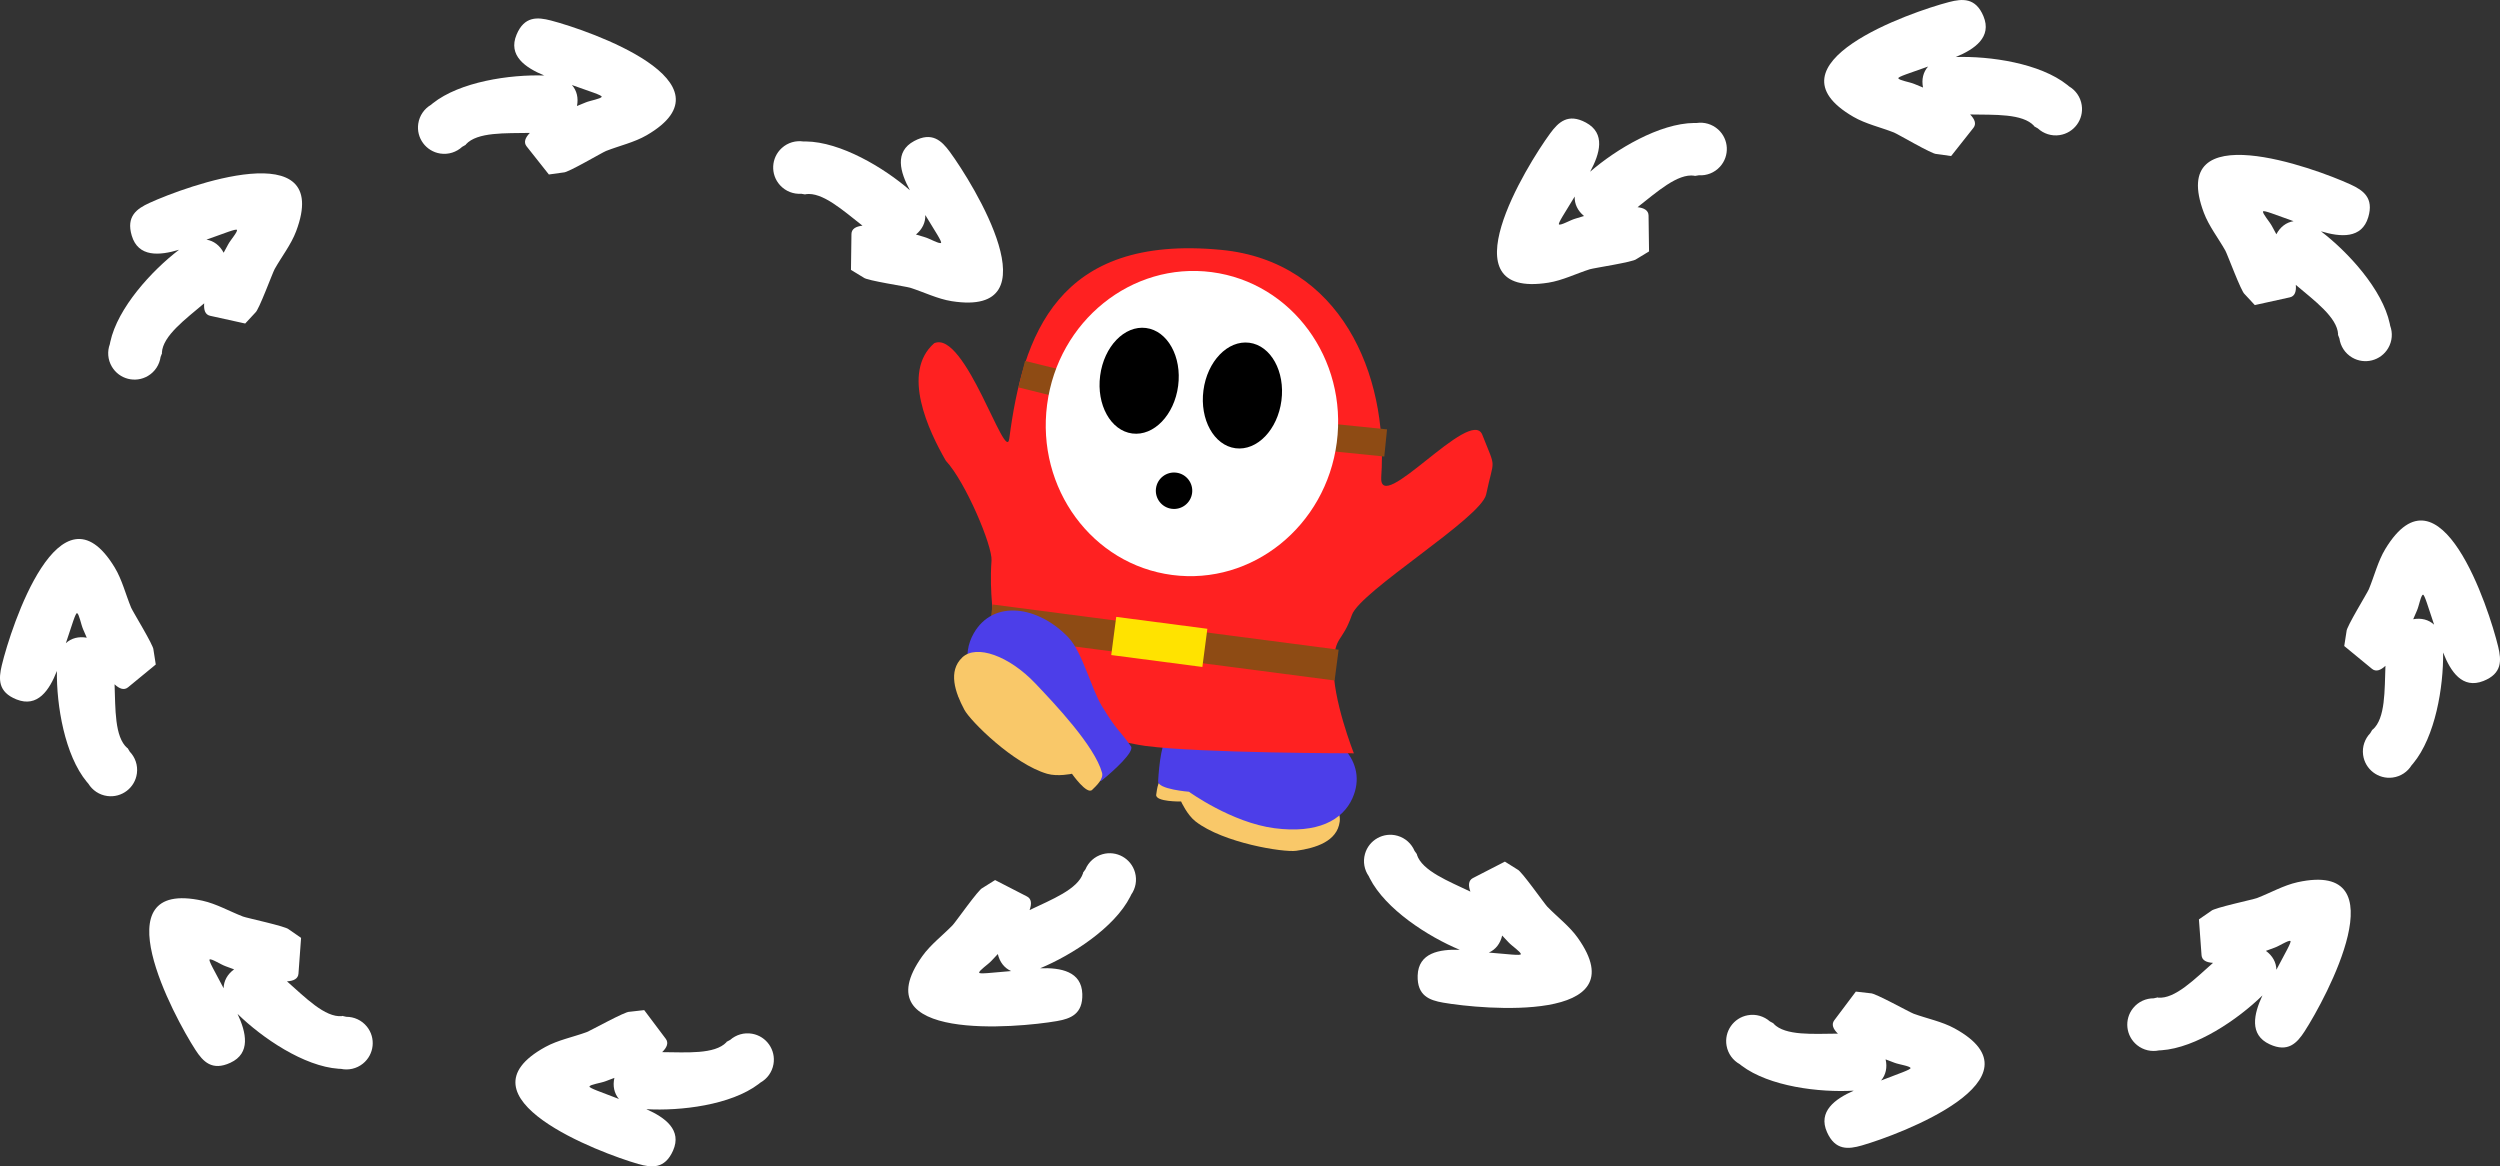 <svg version="1.1" xmlns="http://www.w3.org/2000/svg" xmlns:xlink="http://www.w3.org/1999/xlink" width="169.081" height="78.883" viewBox="0,0,169.081,78.883"><rect x="0" y="0" width="169.081" height="78.883" fill="#333333" stroke="none"/><g transform="translate(-154.886,-141.306)"><g data-paper-data="{&quot;isPaintingLayer&quot;:true}" fill-rule="nonzero" stroke="none" stroke-linecap="butt" stroke-linejoin="miter" stroke-miterlimit="10" stroke-dasharray="" stroke-dashoffset="0" style="mix-blend-mode: normal"><path d="M242.554,198.847c-0.871,0.122 -4.935,-0.531 -6.805,-1.981c-0.58,-0.45 -0.982,-1.353 -0.982,-1.353c0,0 -1.754,0.035 -1.684,-0.462c0.056,-0.394 0.133,-1.068 0.543,-1.223c1.762,-0.667 5.663,-0.155 7.531,0.089c2.565,0.335 4.506,1.662 4.336,2.963c-0.174,1.331 -1.611,1.781 -2.94,1.967z" data-paper-data="{&quot;origPos&quot;:null}" fill="#f9c869" stroke-width="0"/><path d="M246.356,195.292c-0.67,1.497 -2.375,2.407 -5.275,2.028c-2.9,-0.379 -5.782,-2.466 -5.782,-2.466c0,0 -2.114,-0.164 -2.086,-0.708c0.058,-1.126 0.275,-2.948 0.705,-2.952c1.586,-0.016 1.265,0.156 3.358,-0.013c1.356,-0.11 3.723,-1.078 5.071,-0.902c2.9,0.379 5.111,2.547 4.008,5.013z" data-paper-data="{&quot;origPos&quot;:null}" fill="#4c3ee9" stroke-width="0"/><path d="M223.145,170.972c0.911,-6.968 3.232,-13.831 14.331,-12.767c8.064,0.773 11.31,8.409 10.827,15.348c-0.192,2.762 6.063,-4.811 6.836,-2.841c0.961,2.449 0.798,1.457 0.26,4.032c-0.332,1.591 -8.521,6.544 -9.081,8.153c-0.666,1.913 -1.153,1.342 -1.235,3.365c-0.094,2.307 1.368,5.992 1.368,5.992c0,0 -10.315,-0.004 -14.093,-0.498c-2.065,-0.27 -12.725,-2.887 -12.657,-3.369c0.151,-1.075 2.429,-5.009 2.429,-5.009c0,0 -0.344,-1.971 -0.185,-4.161c0.071,-0.98 -1.751,-5.313 -3.09,-6.751c-1.167,-2.022 -3.035,-5.969 -0.788,-7.946c2.084,-0.933 4.846,8.227 5.078,6.452z" data-paper-data="{&quot;origPos&quot;:null}" fill="#ff2121" stroke-width="0"/><path d="M223.766,167.507l0.445,-1.793l5.706,1.416l-0.445,1.793z" data-paper-data="{&quot;origPos&quot;:null,&quot;origRot&quot;:0}" fill="#8e4b14" stroke-width="0"/><path d="M242.659,171.588l0.187,-1.838l5.849,0.595l-0.187,1.838z" data-paper-data="{&quot;origPos&quot;:null,&quot;origRot&quot;:0}" fill="#8e4b14" stroke-width="0"/><path d="M225.704,168.672c0.739,-5.656 5.724,-9.668 11.134,-8.961c5.41,0.707 9.197,5.865 8.458,11.521c-0.739,5.656 -5.724,9.668 -11.134,8.961c-5.41,-0.707 -9.197,-5.865 -8.458,-11.521z" data-paper-data="{&quot;origPos&quot;:null}" fill="#ffffff" stroke-width="0"/><path d="M229.292,166.712c0.257,-1.97 1.647,-3.413 3.104,-3.223c1.457,0.19 2.429,1.942 2.171,3.912c-0.257,1.97 -1.647,3.413 -3.104,3.223c-1.457,-0.19 -2.429,-1.942 -2.171,-3.912z" data-paper-data="{&quot;origPos&quot;:null}" fill="#000000" stroke-width="0"/><path d="M233.068,174.336c0.088,-0.675 0.707,-1.15 1.381,-1.062c0.675,0.088 1.15,0.707 1.062,1.381c-0.088,0.675 -0.707,1.15 -1.381,1.062c-0.675,-0.088 -1.15,-0.707 -1.062,-1.381z" data-paper-data="{&quot;origPos&quot;:null}" fill="#000000" stroke-width="0"/><path d="M236.277,167.71c0.257,-1.97 1.647,-3.413 3.104,-3.223c1.457,0.19 2.429,1.942 2.171,3.912c-0.257,1.97 -1.647,3.413 -3.104,3.223c-1.457,-0.19 -2.429,-1.942 -2.171,-3.912z" data-paper-data="{&quot;origPos&quot;:null}" fill="#000000" stroke-width="0"/><path d="M221.746,184.271l0.272,-2.082l23.402,3.058l-0.272,2.082z" data-paper-data="{&quot;origPos&quot;:null}" fill="#8e4b14" stroke-width="0"/><path d="M230.042,185.609l0.337,-2.582l6.163,0.805l-0.337,2.582z" data-paper-data="{&quot;origPos&quot;:null}" fill="#ffe300" stroke-width="0"/><path d="M220.742,184.139c1.343,-2.343 4.398,-1.832 6.411,0.289c0.936,0.986 1.547,3.47 2.256,4.631c1.096,1.792 1.046,1.431 1.967,2.722c0.249,0.35 -1.095,1.598 -1.971,2.308c-0.423,0.343 -1.8,-1.269 -1.8,-1.269c0,0 -3.384,-1.101 -5.397,-3.222c-2.013,-2.121 -2.281,-4.035 -1.466,-5.458z" data-paper-data="{&quot;origPos&quot;:null,&quot;index&quot;:null,&quot;origRot&quot;:0}" fill="#4c3ee9" stroke-width="0"/><path d="M219.965,185.771c0.952,-0.903 3.167,-0.115 4.948,1.761c1.297,1.367 4.007,4.219 4.506,6.036c0.116,0.422 -0.383,0.882 -0.669,1.159c-0.36,0.349 -1.365,-1.089 -1.365,-1.089c0,0 -0.966,0.207 -1.671,0.003c-2.273,-0.657 -5.193,-3.558 -5.607,-4.334c-0.633,-1.184 -1.115,-2.61 -0.141,-3.535z" data-paper-data="{&quot;origPos&quot;:null,&quot;index&quot;:null,&quot;origRot&quot;:0}" fill="#f9c869" stroke-width="0"/><g fill="#ffffff" stroke-width="0.5"><path d="M222.186,200.827c0.72,0.37 1.441,0.739 2.16,1.111c0.308,0.159 0.325,0.497 0.173,0.918c1.485,-0.71 3.266,-1.403 3.618,-2.498l-0.006,-0.027c0.053,-0.08 0.108,-0.156 0.164,-0.228c0.202,-0.482 0.614,-0.871 1.156,-1.024c0.946,-0.268 1.93,0.282 2.197,1.227c0.152,0.536 0.041,1.084 -0.256,1.507c-0.021,0.046 -0.044,0.093 -0.068,0.141c-1.067,2.096 -3.941,3.946 -6.089,4.838c1.39,-0.049 2.803,0.206 2.85,1.739c0.042,1.364 -0.791,1.672 -1.724,1.834c-2.649,0.46 -13.237,1.427 -9.101,-4.387c0.559,-0.787 1.385,-1.407 2.058,-2.103c0.197,-0.204 1.748,-2.42 2.012,-2.511zM221.939,206.29c-0.228,0.249 -0.846,0.653 -0.829,0.801c0.013,0.111 0.911,-0.008 1.989,-0.094c0.054,-0.004 0.112,-0.01 0.172,-0.016c-0.457,-0.202 -0.776,-0.611 -0.899,-1.151c-0.236,0.256 -0.402,0.427 -0.433,0.46z"/><path d="M198.455,209.622c0.486,0.647 0.974,1.294 1.459,1.942c0.208,0.278 0.075,0.589 -0.245,0.901c1.646,0.01 3.551,0.163 4.346,-0.668l0.006,-0.027c0.083,-0.049 0.165,-0.093 0.247,-0.133c0.392,-0.345 0.933,-0.515 1.488,-0.417c0.968,0.172 1.613,1.096 1.441,2.063c-0.097,0.549 -0.436,0.993 -0.888,1.245c-0.039,0.033 -0.08,0.065 -0.122,0.097c-1.875,1.42 -5.268,1.83 -7.59,1.696c1.272,0.562 2.432,1.408 1.806,2.809c-0.557,1.246 -1.441,1.159 -2.351,0.898c-2.584,-0.742 -12.533,-4.493 -6.274,-7.919c0.847,-0.463 1.86,-0.662 2.77,-0.993c0.267,-0.097 2.629,-1.415 2.906,-1.381zM195.849,214.429c-0.313,0.125 -1.046,0.219 -1.095,0.359c-0.037,0.105 0.823,0.39 1.831,0.783c0.051,0.02 0.105,0.04 0.161,0.061c-0.323,-0.381 -0.431,-0.888 -0.306,-1.428c-0.324,0.127 -0.548,0.208 -0.591,0.225z"/><path d="M175.249,204.736c-0.059,0.808 -0.116,1.615 -0.177,2.423c-0.026,0.346 -0.331,0.493 -0.777,0.518c1.235,1.089 2.57,2.456 3.715,2.352l0.022,-0.016c0.095,0.018 0.186,0.038 0.274,0.062c0.523,-0.002 1.042,0.225 1.395,0.663c0.617,0.765 0.496,1.886 -0.269,2.503c-0.434,0.349 -0.982,0.462 -1.487,0.355c-0.051,-0.001 -0.103,-0.004 -0.156,-0.007c-2.346,-0.162 -5.174,-2.082 -6.836,-3.71c0.589,1.26 0.908,2.66 -0.485,3.304c-1.238,0.573 -1.848,-0.074 -2.362,-0.868c-1.461,-2.258 -6.494,-11.622 0.475,-10.092c0.943,0.207 1.837,0.724 2.74,1.071c0.265,0.102 2.912,0.661 3.098,0.868zM170.126,206.647c-0.318,-0.112 -0.932,-0.523 -1.062,-0.449c-0.097,0.055 0.364,0.835 0.865,1.794c0.025,0.048 0.053,0.099 0.082,0.152c0.007,-0.499 0.258,-0.953 0.708,-1.278c-0.328,-0.117 -0.55,-0.203 -0.593,-0.218z"/><path d="M165.421,186.248c-0.625,0.514 -1.249,1.03 -1.876,1.543c-0.269,0.22 -0.585,0.101 -0.911,-0.205c0.063,1.645 -0.006,3.554 0.858,4.312l0.027,0.005c0.053,0.081 0.1,0.161 0.144,0.241c0.362,0.377 0.556,0.909 0.482,1.468c-0.129,0.974 -1.024,1.66 -1.998,1.531c-0.552,-0.073 -1.012,-0.392 -1.283,-0.832c-0.034,-0.038 -0.068,-0.077 -0.102,-0.118c-1.501,-1.811 -2.06,-5.182 -2.028,-7.508c-0.506,1.295 -1.3,2.492 -2.727,1.927c-1.269,-0.502 -1.221,-1.389 -1,-2.31c0.627,-2.615 3.938,-12.718 7.636,-6.616c0.5,0.825 0.743,1.829 1.114,2.723c0.109,0.262 1.529,2.565 1.508,2.842zM160.504,183.856c-0.138,-0.308 -0.265,-1.036 -0.407,-1.079c-0.107,-0.032 -0.353,0.84 -0.702,1.864c-0.018,0.051 -0.035,0.106 -0.054,0.164c0.366,-0.34 0.868,-0.47 1.413,-0.369c-0.142,-0.318 -0.232,-0.539 -0.251,-0.58z"/><path d="M171.47,163.187c-0.791,-0.174 -1.582,-0.346 -2.372,-0.523c-0.339,-0.075 -0.441,-0.398 -0.402,-0.843c-1.255,1.066 -2.799,2.191 -2.861,3.339l0.013,0.024c-0.031,0.091 -0.065,0.178 -0.101,0.262c-0.073,0.518 -0.372,0.999 -0.857,1.286c-0.846,0.5 -1.938,0.22 -2.438,-0.626c-0.284,-0.479 -0.317,-1.038 -0.138,-1.523c0.009,-0.05 0.019,-0.101 0.03,-0.153c0.497,-2.299 2.803,-4.821 4.652,-6.233c-1.331,0.402 -2.762,0.517 -3.2,-0.954c-0.389,-1.308 0.338,-1.819 1.198,-2.213c2.444,-1.122 12.434,-4.76 9.919,1.918c-0.34,0.903 -0.98,1.714 -1.453,2.558c-0.139,0.248 -1.072,2.786 -1.304,2.941zM170.313,157.843c0.156,-0.299 0.651,-0.848 0.597,-0.986c-0.041,-0.104 -0.879,0.241 -1.899,0.599c-0.051,0.018 -0.105,0.038 -0.162,0.059c0.493,0.078 0.906,0.392 1.163,0.884c0.163,-0.308 0.28,-0.515 0.301,-0.556z"/><path d="M192.007,153.107c-0.502,-0.635 -1.006,-1.269 -1.507,-1.905c-0.214,-0.273 -0.09,-0.587 0.222,-0.907c-1.646,0.032 -3.554,-0.074 -4.328,0.776l-0.006,0.027c-0.082,0.051 -0.163,0.097 -0.244,0.139c-0.384,0.355 -0.92,0.538 -1.477,0.454c-0.972,-0.148 -1.64,-1.055 -1.492,-2.027c0.084,-0.551 0.411,-1.004 0.856,-1.266c0.039,-0.034 0.078,-0.067 0.12,-0.1c1.839,-1.466 5.221,-1.961 7.546,-1.885c-1.285,-0.53 -2.466,-1.347 -1.875,-2.763c0.526,-1.259 1.412,-1.195 2.328,-0.956c2.602,0.677 12.641,4.179 6.47,7.76c-0.835,0.484 -1.843,0.708 -2.744,1.062c-0.264,0.104 -2.593,1.48 -2.87,1.453zM194.492,148.236c0.31,-0.132 1.04,-0.245 1.086,-0.386c0.034,-0.106 -0.833,-0.369 -1.85,-0.737c-0.051,-0.019 -0.106,-0.037 -0.163,-0.057c0.333,0.373 0.453,0.877 0.342,1.42c0.321,-0.136 0.543,-0.222 0.585,-0.24z"/><path d="M212.439,159.56c0.011,-0.81 0.02,-1.619 0.033,-2.429c0.006,-0.347 0.301,-0.512 0.745,-0.563c-1.297,-1.014 -2.71,-2.299 -3.847,-2.128l-0.021,0.017c-0.096,-0.012 -0.188,-0.027 -0.277,-0.046c-0.522,0.033 -1.053,-0.163 -1.432,-0.58c-0.661,-0.728 -0.607,-1.853 0.121,-2.514c0.412,-0.375 0.953,-0.519 1.464,-0.442c0.051,-0.002 0.103,-0.002 0.156,-0.002c2.352,0.023 5.288,1.772 7.043,3.299c-0.662,-1.222 -1.064,-2.601 0.288,-3.327c1.202,-0.645 1.849,-0.036 2.41,0.727c1.592,2.167 7.171,11.218 0.123,10.102c-0.953,-0.151 -1.877,-0.614 -2.799,-0.907c-0.27,-0.086 -2.946,-0.488 -3.144,-0.683zM217.44,157.349c0.324,0.093 0.962,0.467 1.086,0.386c0.094,-0.061 -0.413,-0.812 -0.97,-1.739c-0.028,-0.047 -0.058,-0.096 -0.091,-0.147c0.023,0.499 -0.202,0.966 -0.631,1.317c0.334,0.097 0.561,0.17 0.605,0.183z"/></g><g data-paper-data="{&quot;index&quot;:null}" fill="#ffffff" stroke-width="0.5"><path d="M257.521,200.116c0.263,0.091 1.814,2.307 2.012,2.511c0.673,0.695 1.499,1.316 2.058,2.103c4.136,5.814 -6.452,4.848 -9.101,4.387c-0.933,-0.162 -1.766,-0.47 -1.724,-1.834c0.048,-1.533 1.461,-1.788 2.85,-1.739c-2.148,-0.892 -5.022,-2.743 -6.089,-4.838c-0.024,-0.047 -0.047,-0.094 -0.068,-0.141c-0.297,-0.423 -0.407,-0.971 -0.256,-1.507c0.268,-0.946 1.252,-1.495 2.197,-1.227c0.542,0.154 0.954,0.542 1.156,1.024c0.056,0.072 0.111,0.147 0.164,0.228l-0.006,0.027c0.353,1.094 2.133,1.788 3.618,2.498c-0.152,-0.42 -0.135,-0.758 0.173,-0.918c0.719,-0.372 1.44,-0.741 2.16,-1.111zM256.481,204.579c-0.123,0.541 -0.442,0.95 -0.899,1.151c0.06,0.006 0.118,0.011 0.172,0.016c1.078,0.086 1.976,0.205 1.989,0.094c0.017,-0.148 -0.601,-0.552 -0.829,-0.801c-0.031,-0.034 -0.197,-0.204 -0.433,-0.46z"/><path d="M281.401,208.484c0.277,-0.033 2.639,1.284 2.906,1.381c0.909,0.332 1.923,0.53 2.77,0.993c6.259,3.426 -3.689,7.177 -6.274,7.919c-0.91,0.261 -1.794,0.348 -2.351,-0.898c-0.626,-1.4 0.534,-2.246 1.806,-2.809c-2.322,0.135 -5.715,-0.276 -7.59,-1.696c-0.042,-0.032 -0.083,-0.064 -0.122,-0.097c-0.452,-0.251 -0.79,-0.696 -0.888,-1.245c-0.172,-0.968 0.474,-1.892 1.441,-2.063c0.555,-0.098 1.095,0.072 1.488,0.417c0.082,0.04 0.164,0.084 0.247,0.133l0.006,0.027c0.795,0.83 2.7,0.677 4.346,0.668c-0.32,-0.312 -0.452,-0.623 -0.245,-0.901c0.485,-0.649 0.972,-1.295 1.459,-1.942zM282.414,212.954c0.125,0.54 0.017,1.047 -0.306,1.428c0.057,-0.021 0.111,-0.041 0.161,-0.061c1.008,-0.393 1.868,-0.678 1.831,-0.783c-0.049,-0.14 -0.782,-0.235 -1.095,-0.359c-0.042,-0.017 -0.267,-0.098 -0.591,-0.225z"/><path d="M304.435,202.912c0.186,-0.207 2.833,-0.766 3.098,-0.868c0.903,-0.347 1.798,-0.864 2.74,-1.071c6.969,-1.53 1.936,7.835 0.475,10.092c-0.514,0.795 -1.124,1.441 -2.362,0.868c-1.392,-0.644 -1.074,-2.044 -0.485,-3.304c-1.662,1.628 -4.489,3.548 -6.836,3.71c-0.053,0.004 -0.105,0.006 -0.156,0.007c-0.506,0.107 -1.053,-0.005 -1.487,-0.355c-0.765,-0.617 -0.886,-1.737 -0.269,-2.503c0.353,-0.439 0.872,-0.666 1.395,-0.663c0.088,-0.024 0.179,-0.044 0.274,-0.062l0.022,0.016c1.145,0.103 2.48,-1.263 3.715,-2.352c-0.446,-0.025 -0.751,-0.172 -0.777,-0.518c-0.061,-0.807 -0.118,-1.615 -0.177,-2.423zM308.135,205.616c0.449,0.325 0.701,0.778 0.708,1.278c0.029,-0.053 0.057,-0.104 0.082,-0.152c0.501,-0.959 0.963,-1.738 0.865,-1.794c-0.129,-0.073 -0.744,0.337 -1.062,0.449c-0.043,0.015 -0.265,0.102 -0.593,0.218z"/><path d="M313.588,184.001c-0.021,-0.278 1.399,-2.58 1.508,-2.842c0.371,-0.894 0.614,-1.898 1.114,-2.723c3.698,-6.102 7.008,4.001 7.636,6.616c0.221,0.92 0.268,1.808 -1,2.31c-1.426,0.564 -2.221,-0.632 -2.727,-1.927c0.032,2.326 -0.527,5.698 -2.028,7.508c-0.034,0.041 -0.068,0.08 -0.102,0.118c-0.271,0.44 -0.73,0.759 -1.283,0.832c-0.974,0.129 -1.869,-0.556 -1.998,-1.531c-0.074,-0.559 0.12,-1.091 0.482,-1.468c0.043,-0.08 0.091,-0.16 0.144,-0.241l0.027,-0.005c0.865,-0.758 0.796,-2.667 0.858,-4.312c-0.326,0.306 -0.643,0.425 -0.911,0.205c-0.627,-0.513 -1.251,-1.028 -1.876,-1.543zM318.098,183.186c0.545,-0.101 1.047,0.029 1.413,0.369c-0.018,-0.058 -0.036,-0.112 -0.054,-0.164c-0.349,-1.024 -0.595,-1.896 -0.702,-1.864c-0.142,0.043 -0.269,0.771 -0.407,1.079c-0.019,0.042 -0.109,0.262 -0.251,0.58z"/><path d="M306.697,161.199c-0.231,-0.155 -1.165,-2.694 -1.304,-2.941c-0.473,-0.844 -1.113,-1.655 -1.453,-2.558c-2.514,-6.678 7.476,-3.04 9.919,-1.918c0.86,0.395 1.587,0.906 1.198,2.213c-0.437,1.47 -1.869,1.356 -3.2,0.954c1.849,1.411 4.155,3.934 4.652,6.233c0.011,0.052 0.021,0.103 0.03,0.153c0.179,0.485 0.146,1.043 -0.138,1.523c-0.5,0.846 -1.592,1.126 -2.438,0.626c-0.485,-0.287 -0.784,-0.768 -0.857,-1.286c-0.036,-0.084 -0.07,-0.171 -0.101,-0.262l0.013,-0.024c-0.062,-1.148 -1.606,-2.273 -2.861,-3.339c0.039,0.445 -0.063,0.768 -0.402,0.843c-0.79,0.176 -1.581,0.348 -2.372,0.523zM308.841,157.149c0.257,-0.491 0.67,-0.805 1.163,-0.884c-0.057,-0.021 -0.111,-0.041 -0.162,-0.059c-1.021,-0.358 -1.858,-0.703 -1.899,-0.599c-0.054,0.138 0.44,0.688 0.597,0.986c0.021,0.04 0.139,0.248 0.301,0.556z"/><path d="M285.847,151.72c-0.277,0.026 -2.606,-1.349 -2.87,-1.453c-0.901,-0.354 -1.909,-0.578 -2.744,-1.062c-6.171,-3.581 3.867,-7.083 6.47,-7.76c0.916,-0.238 1.802,-0.303 2.328,0.956c0.591,1.415 -0.59,2.232 -1.875,2.763c2.325,-0.077 5.707,0.419 7.546,1.885c0.041,0.033 0.081,0.066 0.12,0.1c0.445,0.263 0.773,0.716 0.856,1.267c0.148,0.972 -0.521,1.879 -1.492,2.027c-0.557,0.085 -1.093,-0.099 -1.477,-0.454c-0.081,-0.042 -0.162,-0.088 -0.244,-0.139l-0.006,-0.027c-0.774,-0.85 -2.682,-0.745 -4.328,-0.776c0.312,0.32 0.437,0.634 0.222,0.907c-0.501,0.636 -1.004,1.27 -1.507,1.905zM284.946,147.226c-0.112,-0.543 0.009,-1.048 0.342,-1.42c-0.057,0.019 -0.112,0.038 -0.163,0.057c-1.017,0.368 -1.884,0.631 -1.85,0.737c0.046,0.142 0.776,0.254 1.086,0.386c0.042,0.018 0.264,0.104 0.585,0.24z"/><path d="M265.552,158.834c-0.198,0.195 -2.873,0.597 -3.144,0.683c-0.922,0.293 -1.846,0.756 -2.799,0.907c-7.048,1.115 -1.469,-7.935 0.123,-10.102c0.56,-0.763 1.207,-1.372 2.41,-0.727c1.352,0.725 0.951,2.104 0.288,3.327c1.755,-1.526 4.692,-3.276 7.043,-3.299c0.053,-0.001 0.105,0 0.156,0.002c0.511,-0.077 1.051,0.068 1.464,0.442c0.728,0.661 0.782,1.786 0.121,2.514c-0.379,0.417 -0.91,0.613 -1.432,0.58c-0.089,0.018 -0.181,0.034 -0.277,0.046l-0.021,-0.017c-1.137,-0.171 -2.55,1.114 -3.847,2.128c0.444,0.051 0.739,0.217 0.745,0.563c0.013,0.81 0.022,1.619 0.033,2.429zM262.018,155.916c-0.429,-0.351 -0.654,-0.819 -0.631,-1.317c-0.032,0.051 -0.063,0.1 -0.091,0.147c-0.557,0.927 -1.064,1.678 -0.97,1.739c0.125,0.081 0.762,-0.293 1.086,-0.386c0.044,-0.013 0.271,-0.086 0.605,-0.183z"/></g></g></g></svg>